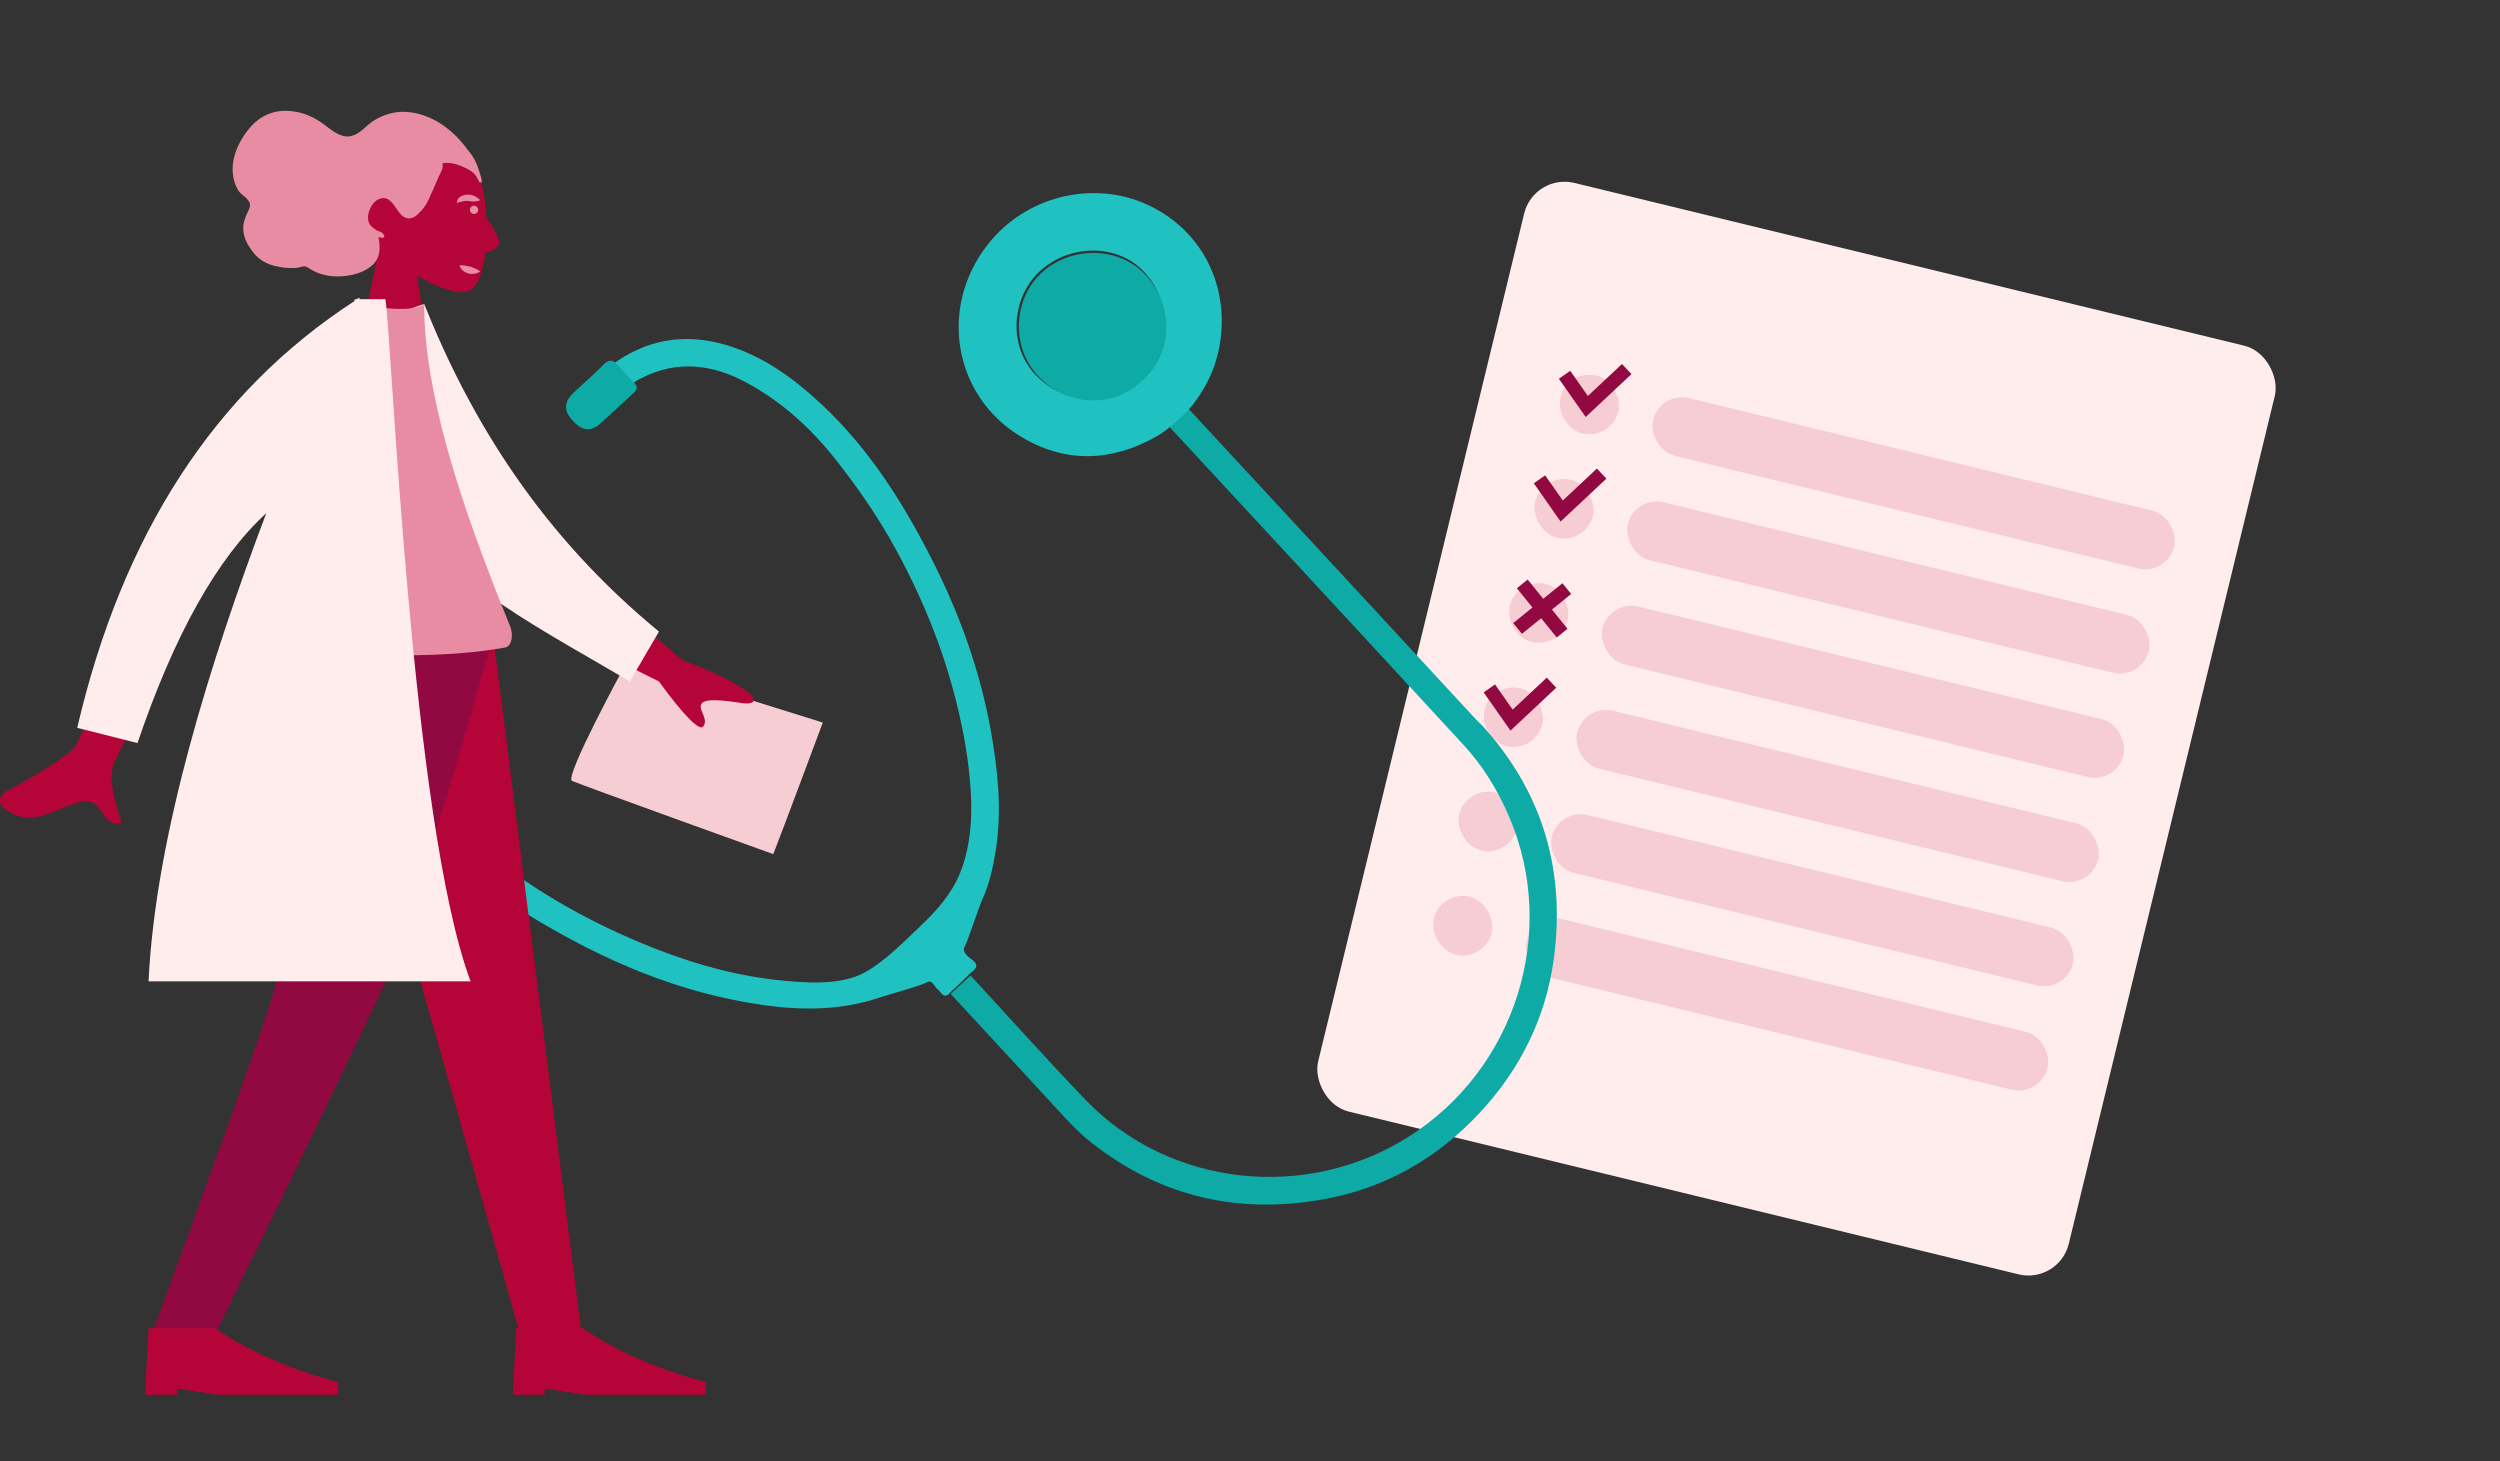 <svg width="361" height="211" viewBox="0 0 361 211" fill="none" xmlns="http://www.w3.org/2000/svg">
<rect x="0" y="0" width="361" height="211" fill="#333333" stroke="none"/>
<rect x="221.509" y="24.997" width="111.544" height="138" rx="6" transform="rotate(13.657 221.509 24.997)" fill="#FFEDED"/>
<rect x="239.72" y="56.465" width="77.446" height="8.605" rx="4.303" transform="rotate(13.657 239.72 56.465)" fill="#F7CDD4"/>
<rect x="236.062" y="71.516" width="77.446" height="8.605" rx="4.303" transform="rotate(13.657 236.062 71.516)" fill="#F7CDD4"/>
<rect x="232.405" y="86.567" width="77.446" height="8.605" rx="4.303" transform="rotate(13.657 232.405 86.567)" fill="#F7CDD4"/>
<rect x="228.748" y="101.618" width="77.446" height="8.605" rx="4.303" transform="rotate(13.657 228.748 101.618)" fill="#F7CDD4"/>
<rect x="225.091" y="116.67" width="77.446" height="8.605" rx="4.303" transform="rotate(13.657 225.091 116.67)" fill="#F7CDD4"/>
<rect x="221.434" y="131.721" width="77.446" height="8.605" rx="4.303" transform="rotate(13.657 221.434 131.721)" fill="#F7CDD4"/>
<rect x="226.341" y="53.214" width="8.605" height="8.605" rx="4.303" transform="rotate(13.657 226.341 53.214)" fill="#F7CDD4"/>
<rect x="222.683" y="68.265" width="8.605" height="8.605" rx="4.303" transform="rotate(13.657 222.683 68.265)" fill="#F7CDD4"/>
<rect x="219.026" y="83.316" width="8.605" height="8.605" rx="4.303" transform="rotate(13.657 219.026 83.316)" fill="#F7CDD4"/>
<rect x="215.369" y="98.368" width="8.605" height="8.605" rx="4.303" transform="rotate(13.657 215.369 98.368)" fill="#F7CDD4"/>
<rect x="211.712" y="113.419" width="8.605" height="8.605" rx="4.303" transform="rotate(13.657 211.712 113.419)" fill="#F7CDD4"/>
<rect x="208.055" y="128.47" width="8.605" height="8.605" rx="4.303" transform="rotate(13.657 208.055 128.47)" fill="#F7CDD4"/>
<path d="M225.923 54.118L229.13 58.697L234.898 53.291" stroke="#910940" stroke-width="2"/>
<path d="M222.302 69.215L225.509 73.793L231.278 68.386" stroke="#910940" stroke-width="2"/>
<path d="M215.06 99.406L218.268 103.985L224.036 98.578" stroke="#910940" stroke-width="2"/>
<path d="M219.815 84.316L225.569 91.426" stroke="#910940" stroke-width="2"/>
<path d="M226.248 84.994L219.137 90.748" stroke="#910940" stroke-width="2"/>
<path d="M137.225 143.304C136.777 143.876 136.326 143.979 135.842 143.329C135.726 143.162 135.589 143.014 135.451 142.906C134.915 142.539 134.653 141.369 133.842 141.844C133.011 142.339 128.41 143.575 127.134 144.011C121.574 145.899 115.837 145.95 110.053 145.104C98.077 143.395 87.226 138.722 76.94 132.506C71.51 129.213 66.547 125.329 61.91 120.91C57.156 116.363 53.069 111.356 50.67 105.217C47.805 97.941 48.365 90.988 53.613 84.836C54.532 85.83 55.471 86.844 56.391 87.838C54.489 89.794 53.527 92.175 53.166 94.825C52.395 100.325 54.441 104.985 57.227 109.431C59.474 113.041 62.37 116.129 65.396 119.018C68.559 122.055 72.082 124.681 75.714 127.127C80.834 130.59 86.258 133.496 91.966 135.905C98.454 138.651 105.109 140.733 112.157 141.508C116.107 141.934 121.499 142.398 125.073 140.307C128.002 138.616 130.435 136.051 132.878 133.751C135.237 131.528 137.442 129.056 138.652 126.013C140.353 121.771 140.467 116.996 140.042 112.484C139.868 110.565 139.592 108.662 139.256 106.737C137.459 96.942 134.032 87.792 129.226 79.094C126.787 74.642 123.929 70.499 120.8 66.527C117.207 61.926 112.995 58.093 107.932 55.324C103.008 52.622 97.828 51.922 92.584 54.617C92.025 54.899 91.485 55.202 91.08 55.694C90.161 54.701 89.242 53.707 88.322 52.714C93.34 48.973 98.864 48.059 104.819 49.807C110.15 51.388 114.528 54.556 118.559 58.32C125.501 64.766 130.42 72.614 134.649 80.942C138.613 88.772 141.565 96.987 143.099 105.653C144.092 111.287 144.696 117.006 143.794 122.745C143.4 125.19 142.883 127.63 141.845 129.886C141.36 130.924 139.731 135.962 139.276 136.737C138.885 137.413 139.773 138.161 140.209 138.463C141.598 139.415 140.846 139.954 140.029 140.591C139.12 141.551 138.173 142.427 137.225 143.304Z" fill="#1FC2C1"/>
<path d="M137.28 143.523C138.236 142.638 139.193 141.752 140.15 140.867C145.727 146.893 151.197 153.059 156.901 158.967C168.919 171.356 188.585 173.497 203.337 164.187C218.844 154.413 225.088 134.63 217.911 117.918C216.28 114.107 214.126 110.585 211.337 107.572C197.183 92.193 182.984 76.894 168.788 61.553C167.862 60.297 167.901 60.34 169.813 58.609C170.876 57.626 171.242 58.617 171.729 59.144C185.479 73.959 199.186 88.813 212.915 103.647C213.305 104.069 213.716 104.47 214.128 104.872C222.426 114.052 225.857 124.882 224.529 137.182C223.638 145.517 220.398 152.936 214.876 159.338C208.708 166.493 201.074 171.211 191.83 173.037C179.231 175.504 167.727 172.968 157.58 164.99C155.843 163.624 154.341 162.002 152.859 160.4C147.674 154.754 142.467 149.128 137.28 143.523Z" fill="#0EAAA6"/>
<path d="M170.771 60.033C168.836 61.785 168.074 62.413 167.008 63.011C160.401 66.76 153.683 66.888 147.302 62.981C137.759 57.153 135.46 44.465 142.632 35.306C148.027 28.413 157.305 26.226 164.71 29.146C172.434 32.198 177.062 39.59 176.35 48.044C176.026 51.834 174.727 55.17 172.426 58.191C171.93 58.766 171.835 59.048 170.771 60.033ZM164.46 54.665C168.953 50.895 169.429 43.938 165.356 39.408C161.591 35.213 154.74 35.154 150.367 38.968C146.058 42.723 145.514 49.82 149.441 54.021C153.675 58.596 160.408 58.57 164.46 54.665Z" fill="#1FC2C1"/>
<path d="M57.083 88.248C56.144 87.233 55.184 86.197 54.245 85.182C53.34 84.416 53.421 83.78 54.332 83.017C55.814 81.806 57.157 80.402 58.579 79.126C59.873 77.969 61.358 78.038 62.602 79.212C64.307 80.841 64.691 82.45 63.433 83.775C61.855 85.436 60.075 86.922 58.396 88.516C57.8 89.108 57.484 88.639 57.083 88.248Z" fill="#0EAAA6"/>
<path d="M89.131 52.642C89.964 53.542 90.797 54.442 91.63 55.342C92.055 55.801 92.076 56.209 91.499 56.743C89.878 58.207 88.311 59.728 86.695 61.153C85.228 62.44 83.96 62.227 82.518 60.539C81.391 59.236 81.49 57.971 82.818 56.707C84.189 55.402 85.649 54.194 86.945 52.851C87.793 51.925 88.429 51.798 89.131 52.642Z" fill="#0EAAA6"/>
<path d="M164.853 55.041C160.899 58.895 154.165 58.863 149.85 54.242C145.887 50.001 146.347 42.919 150.6 39.218C154.915 35.459 161.746 35.598 165.548 39.832C169.662 44.404 169.288 51.327 164.853 55.041Z" fill="#0EAAA6"/>
<path d="M46.552 92.1L63.152 150.3L75.252 193.2H84.052L71.252 92.1H46.552Z" fill="#B50437"/>
<path d="M42.152 92.1C41.752 122.1 40.452 138.4 40.052 141.1C39.652 143.8 33.552 161.1 21.752 193.1H30.852C45.852 162.5 54.152 145.2 55.952 141.1C57.752 137 63.052 120.7 71.152 92.1H42.152Z" fill="#910940"/>
<path d="M20.952 201.4L21.452 191.8H31.052C35.652 195 41.552 197.6 48.852 199.6V201.4H31.452L25.552 200.5V201.4H20.952Z" fill="#B50437"/>
<path d="M74.052 201.4L74.552 191.8H84.152C88.752 195 94.652 197.6 101.952 199.6V201.4H84.552L78.652 200.5V201.4H74.052Z" fill="#B50437"/>
<path d="M106.742 100.571L118.813 104.336C118.813 104.336 112.733 120.649 111.66 123.338C111.66 123.338 83.763 113.299 82.601 112.761C81.438 112.223 90.29 96 90.29 96L106.742 100.571Z" fill="#F7CDD4"/>
<path d="M54.852 35.4C52.752 32.9 51.352 29.9 51.552 26.5C52.252 16.7 65.852 18.9 68.552 23.8C71.152 28.7 70.852 41.3 67.452 42.1C66.052 42.5 63.152 41.6 60.252 39.8L62.152 52.9H51.152L54.852 35.4Z" fill="#B50437"/>
<path d="M69.552 26C69.452 25.399 69.152 24.599 68.952 24C68.652 23.2 68.252 22.5 67.752 21.899C66.852 20.7 65.852 19.5 64.652 18.599C62.552 16.899 59.852 15.899 57.252 16.2C55.952 16.399 54.652 16.899 53.552 17.7C52.552 18.5 51.652 19.599 50.352 19.7C48.952 19.799 47.652 18.599 46.552 17.799C45.252 16.899 43.952 16.299 42.452 16.099C39.952 15.7 37.652 16.5 35.952 18.599C34.152 20.799 32.852 23.899 34.052 26.799C34.252 27.299 34.552 27.799 34.952 28.099C35.352 28.399 35.852 28.799 36.052 29.299C36.252 29.899 35.752 30.599 35.552 31.099C35.252 31.799 35.052 32.599 35.152 33.4C35.252 34.7 36.152 35.999 36.952 36.9C37.852 37.8 38.952 38.3 40.152 38.499C40.952 38.7 41.752 38.7 42.552 38.7C42.952 38.7 43.252 38.599 43.652 38.499C44.052 38.4 44.252 38.499 44.552 38.7C46.052 39.7 47.652 39.999 49.352 39.9C50.752 39.8 52.452 39.4 53.652 38.4C54.952 37.3 54.952 35.8 54.652 34.2C54.952 34.4 55.852 34.499 55.352 33.8C55.152 33.499 54.752 33.4 54.452 33.3C54.152 33.099 53.852 32.9 53.552 32.599C52.552 31.5 53.552 29.099 54.852 28.7C56.752 28.099 57.152 30.799 58.452 31.399C59.252 31.799 60.052 31.299 60.552 30.7C61.352 30 61.852 29 62.252 28C62.652 27.2 62.952 26.399 63.352 25.5C63.552 25.099 64.152 24.099 63.852 23.599C65.152 23.299 66.652 23.899 67.852 24.599C68.352 24.899 68.652 25.2 68.952 25.799C69.052 25.899 69.152 26.299 69.252 26.299C69.652 26.5 69.552 26.2 69.552 26Z" fill="#E78CA2"/>
<path d="M69.952 30.5C69.952 31.2 70.452 31.799 70.852 32.3C71.252 32.999 71.852 33.999 72.052 34.8C72.352 35.999 70.252 36.499 69.252 36.599" fill="#B50437"/>
<path d="M69.352 28.9C68.852 28.4 68.252 28.1 67.552 28.1C67.152 28.1 66.852 28.2 66.452 28.4C66.152 28.6 65.952 29 65.952 29.3C66.652 29.1 67.052 29 67.552 29C68.052 29.1 68.652 29.2 69.352 28.9Z" fill="#E78CA2"/>
<path d="M69.352 39.2C68.852 38.8 68.352 38.7 67.952 38.5C67.452 38.4 67.052 38.3 66.352 38.3C66.552 39 67.052 39.3 67.652 39.5C68.152 39.6 68.752 39.6 69.352 39.2Z" fill="#E78CA2"/>
<path d="M68.452 30.899C68.121 30.899 67.852 30.631 67.852 30.299C67.852 29.968 68.121 29.7 68.452 29.7C68.783 29.7 69.052 29.968 69.052 30.299C69.052 30.631 68.783 30.899 68.452 30.899Z" fill="#E78CA2"/>
<path d="M81.152 91.4L95.152 98.4C98.852 103.499 101.052 105.599 101.552 104.899C102.352 103.799 100.852 102.599 101.252 101.699C101.652 100.799 104.352 101.099 106.952 101.499C109.552 101.899 108.852 100.699 108.252 100.099C105.752 98.299 102.552 96.799 98.652 95.4L84.852 83.7L81.152 91.4ZM10.852 107.799C10.052 108.999 4.652 112.299 1.052 114.199C-0.448 114.899 -0.048 116.199 0.452 116.599C4.252 119.699 7.352 117.099 11.152 115.899C15.252 114.599 14.252 119.699 17.552 118.799C16.952 116.499 15.252 112.299 16.652 109.799C17.252 108.699 21.952 98.7 30.652 79.9L22.552 78.7C15.852 96.4 11.952 106.099 10.852 107.799Z" fill="#B50437"/>
<path d="M56.252 45.599L61.252 43.9C68.052 60.9 78.252 77.299 95.152 91.2L90.952 98.4C76.052 89.6 61.952 82.799 56.252 69.6C54.352 65.4 56.052 50.9 56.252 45.599Z" fill="#FFEDED"/>
<path d="M39.052 93.499C53.452 94.999 64.752 94.999 72.952 93.499C73.952 93.299 74.152 91.6 73.652 90.4C66.252 72.299 61.252 56.499 61.252 43.999C59.852 44.7 57.552 44.8 54.152 44.3C44.952 57.2 40.852 72.1 39.052 93.499Z" fill="#E78CA2"/>
<path d="M51.852 43.2H55.652C56.552 48.4 59.352 118.7 67.952 141.7H21.452C22.452 120.6 30.452 95.299 38.452 74.1C31.352 80.6 25.152 91.7 19.852 107.3L11.152 105.1C17.652 77.2 30.952 56.599 51.152 43.499C51.152 43.4 51.252 43.3 51.252 43.2H51.552C51.652 43.099 51.752 42.999 51.952 42.999L51.852 43.2Z" fill="#FFEDED"/>
</svg>
